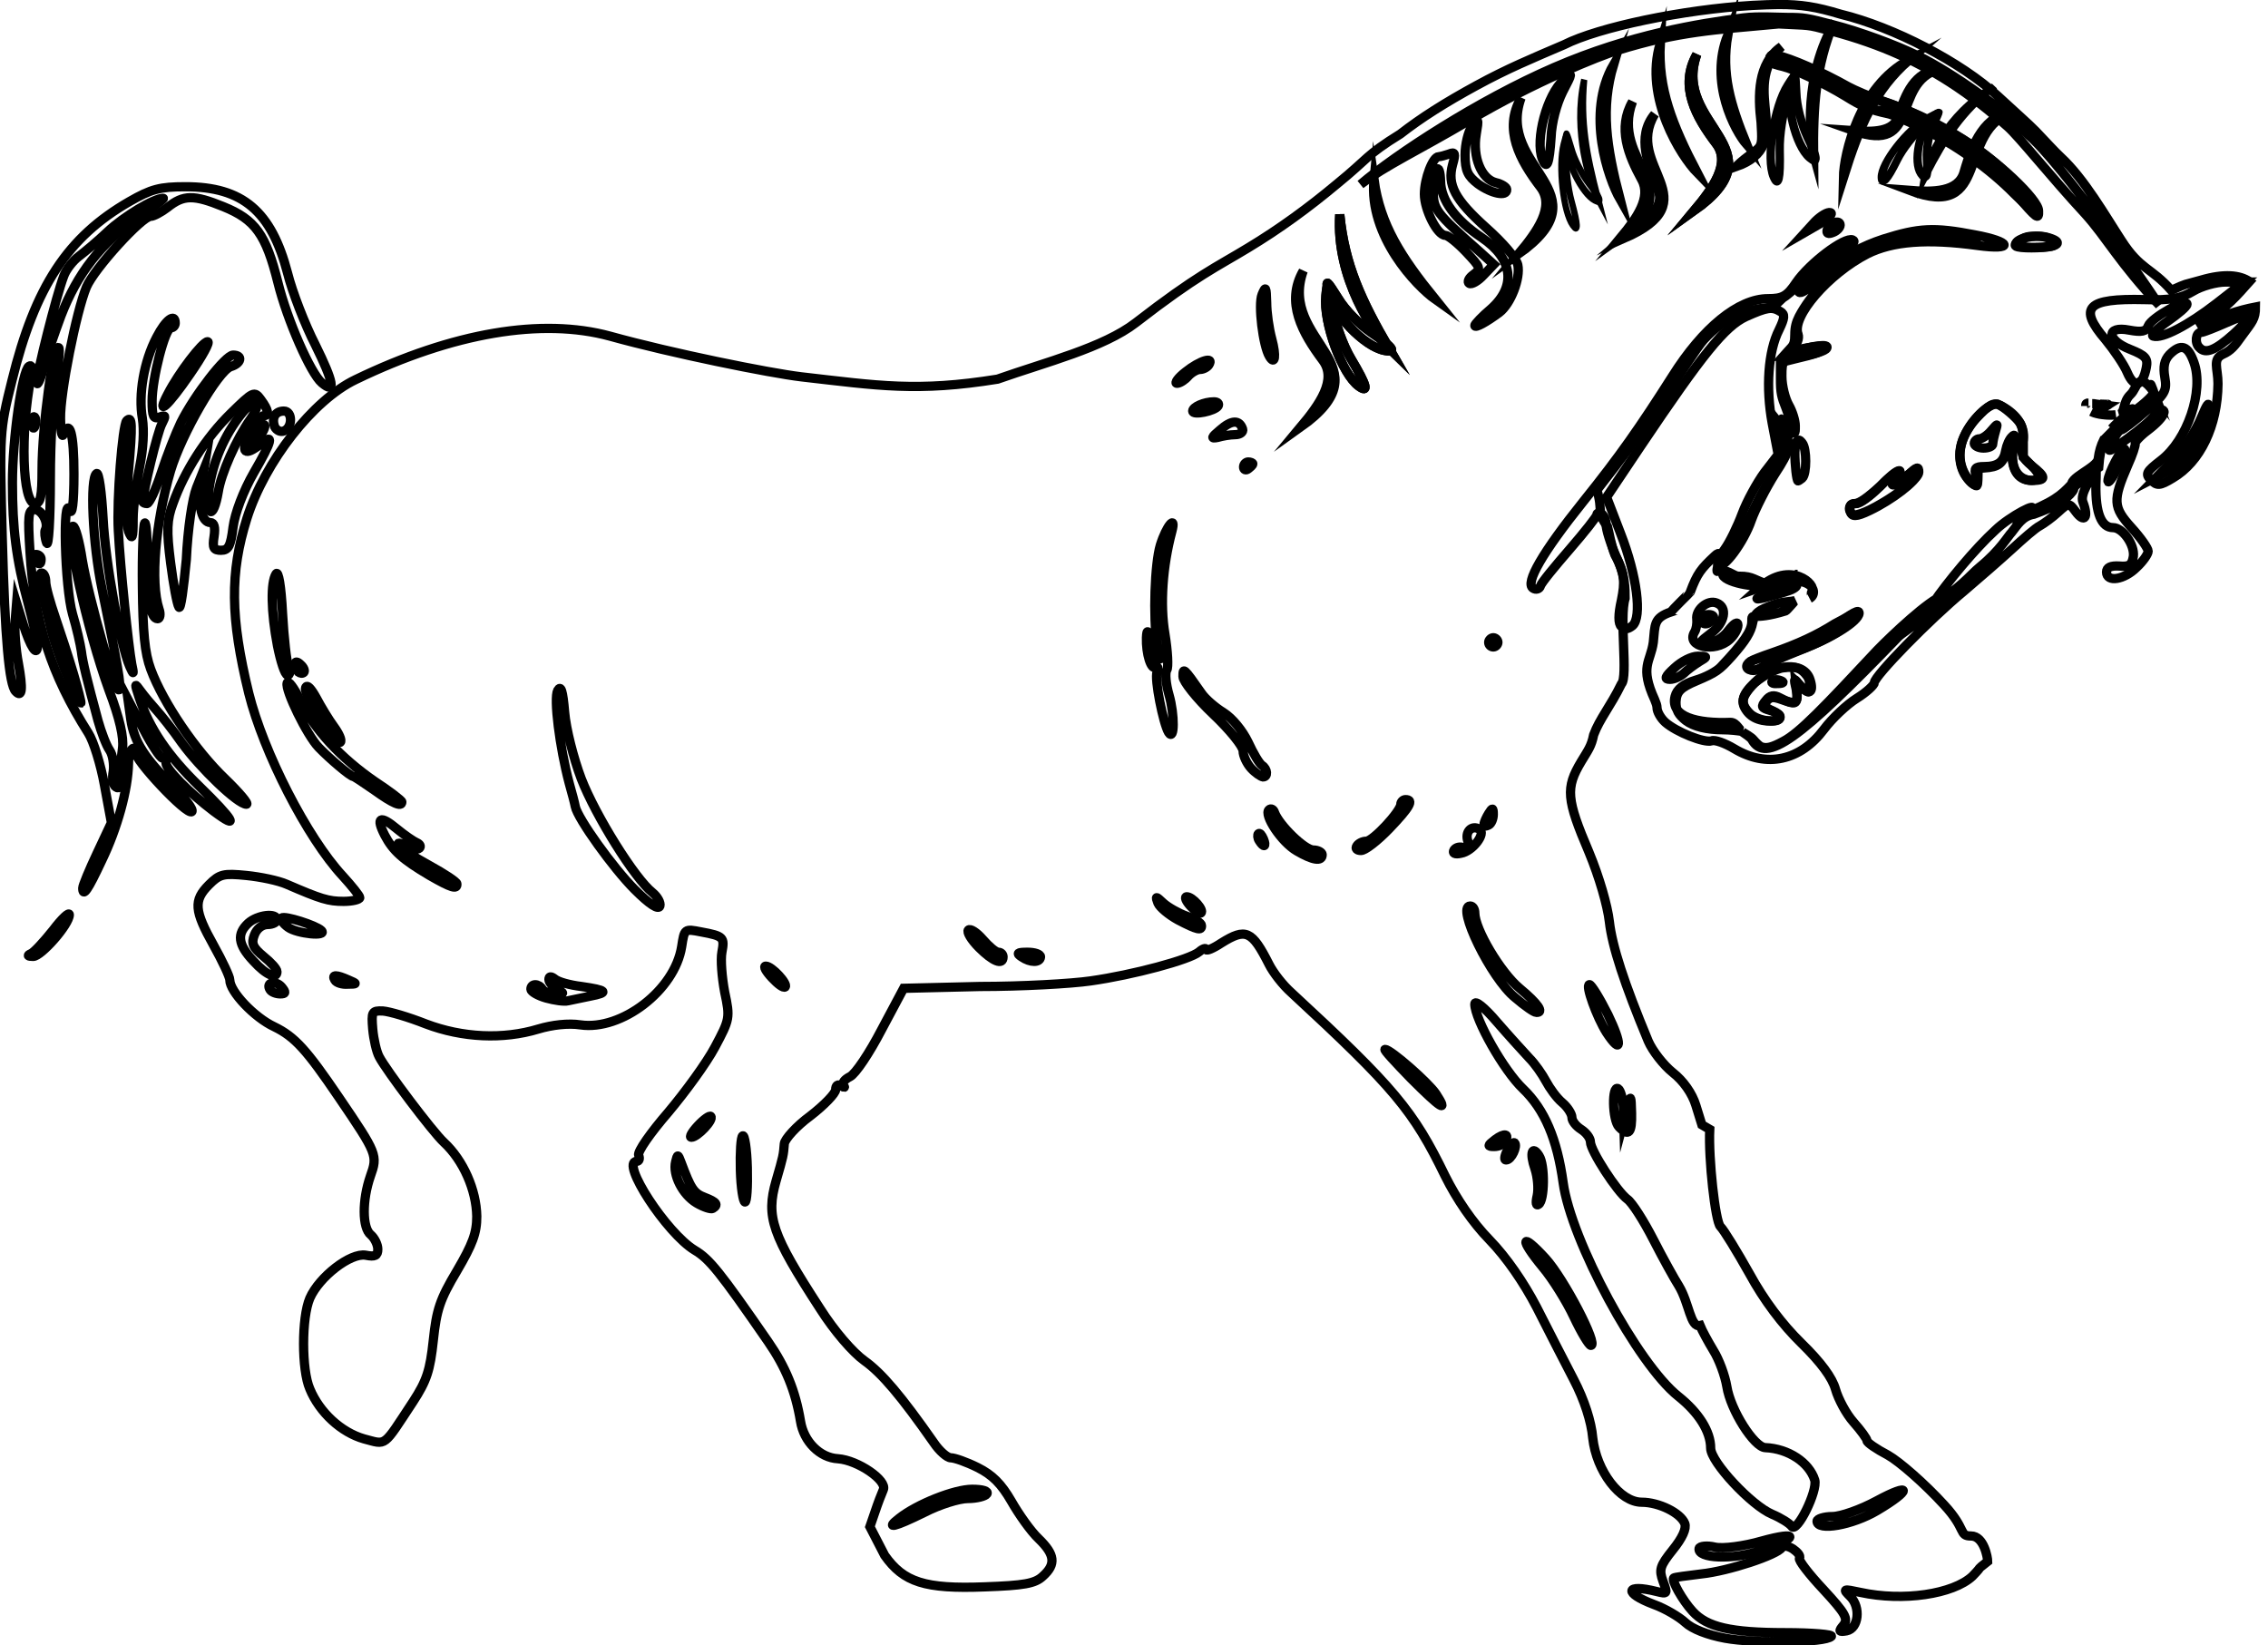 <?xml version="1.0" encoding="utf-8"?>
<!-- Generator: Adobe Illustrator 22.1.0, SVG Export Plug-In . SVG Version: 6.00 Build 0)  -->
<svg version="1.1"
	 id="svg3036" xmlns:cc="http://creativecommons.org/ns#" xmlns:dc="http://purl.org/dc/elements/1.1/" xmlns:rdf="http://www.w3.org/1999/02/22-rdf-syntax-ns#" xmlns:svg="http://www.w3.org/2000/svg"
	 xmlns="http://www.w3.org/2000/svg" xmlns:xlink="http://www.w3.org/1999/xlink" x="0px" y="0px" viewBox="0 0 490.4 355.7"
	 style="enable-background:new 0 0 490.4 355.7;" xml:space="preserve">
<style type="text/css">
	.st0{fill:none;stroke:#000000;stroke-width:2;stroke-miterlimit:10;}
</style>
<g id="layer1" transform="translate(-304.11 -272.73)">
	<path id="path5603" class="st0" d="M688.7,273.7c-1.6,0-3.5,0.1-5.7,0.2c-15,0.9-33.2,4.7-40.7,8.5c-7,3-12.3,5.2-18.9,8.8
		c-6.8,3.7-12,7-16.5,10.5c-7.6,4.7-6.8,5.2-13.7,10.8c-6.1,5.1-12.4,9.7-19.2,13.8c-6.9,4.2-11,5.9-24.3,16.2
		c-7,5.4-19.4,8.5-29.9,12.2c-17.4,2.8-25.8,1.4-42.4-0.5c-6.8-0.8-28.1-5.1-41.4-8.8c-14.7-4-33.9-0.8-55,9.4
		c-9.2,4.4-19.6,17.7-23.5,30c-3.7,11.8-3.6,21.4,0.4,37.8c3.2,12.8,12.6,31.2,20.3,39.5c2,2.2,3.7,4.3,3.7,4.7
		c0,0.4-1.6,0.8-3.5,0.8c-3.3,0-4.9-0.5-12.3-3.7c-1.8-0.8-5.7-1.6-8.7-1.9c-5-0.5-5.8-0.3-8.1,2c-3.4,3.4-3.2,5.6,1,13.1
		c1.9,3.4,3.5,6.8,3.5,7.5c0,2.5,5.3,8.1,9.6,10.1c4.5,2.2,7,5,14,15.3c8.3,12.2,8.4,12.5,6.8,17c-1.8,5.2-1.8,11.2,0.1,12.7
		c0.8,0.7,1.5,2.1,1.5,3.1c0,1.4-0.6,1.7-2.6,1.3c-3.3-0.6-10.1,4.7-12.1,9.3c-1.8,4.2-1.8,15.5,0,19.6c2.1,5.1,6.8,9.4,11.7,10.8
		c5,1.3,4,2,10.6-8c3-4.6,3.7-6.8,4.4-13.3c0.7-6.6,1.4-8.8,5.1-15c3.4-5.8,4.3-8.2,4.3-11.8c-0.1-5.7-2.9-12.1-7.1-16
		c-2.4-2.2-12.5-15.6-14-18.5c-0.6-1.1-1.2-3.8-1.4-6c-0.3-3.7-0.2-4,2.2-3.9c1.4,0.1,5.5,1.3,9.3,2.8c7.9,3,16.7,3.4,24.3,1.1
		c3-0.9,6.5-1.3,9.1-0.9c8.9,1.3,20.4-7.5,21.9-16.9c0.6-3.9,0.6-3.9,4.2-3.2c4.9,0.9,5.1,1.2,4.5,4.4c-0.3,1.6,0,5.4,0.6,8.6
		c1.2,5.6,1.1,5.9-2.1,11.9c-1.8,3.4-6.4,9.7-10.1,14.1c-3.8,4.4-6.7,8.5-6.4,9.3c0.3,0.7,0.1,1.3-0.4,1.3
		c-3.7,0,6.5,15.6,12.5,19.2c3.2,1.9,5.4,4.6,15.9,19.8c3.8,5.5,5.9,10.6,7,17.2c0.7,4.4,4.2,7.9,8.1,8.1c4.3,0.3,10.7,4.7,9.8,6.7
		c-0.4,0.9-1.2,3-1.8,4.8l-1.1,3.2l3.2,6.2c4.1,5.8,8.7,7.3,21.6,6.8c8.5-0.3,10.9-0.7,12.6-2.3c2.9-2.6,2.6-4.7-0.9-8.1
		c-1.7-1.6-4.3-5.3-5.9-8.1c-2.2-3.8-4.1-5.7-7.3-7.3c-2.4-1.2-5-2.1-5.8-2.1c-0.8,0-2.5-1.5-3.7-3.3c-7-10-11.2-15-15-17.7
		c-2.5-1.8-6.5-6.4-9.6-11.3c-10.4-16-11.7-19.8-9.5-27.5c1.6-5.5,1.6-5.6,1.8-8.1c0.1-1,2.6-3.8,5.6-6c3-2.3,5.5-4.9,5.5-5.7
		c0-0.9,0.5-1.3,1.2-0.8c0.7,0.4,0.9,0.4,0.5-0.1c-0.4-0.5,0.2-1.3,1.4-1.9c1.2-0.6,4.2-5.1,6.8-10.1l4.8-9L516,486
		c9,0,19.8-0.6,23.9-1.2c9.2-1.3,21.5-4.6,23.5-6.3c0.8-0.7,1.5-0.9,1.5-0.5c0,0.4,1.5-0.2,3.3-1.4c5.3-3.3,6.6-2.7,10.3,4.6
		c0.9,1.8,3,4.5,4.8,6.1c22.3,20.6,26.4,25.5,33.3,39.7c2.5,5,5.9,10,9.6,13.8c3.6,3.7,7.4,9.2,10.2,14.6c2.4,4.7,6,11.8,8,15.6
		c2.3,4.4,3.8,9.1,4.1,12.6c0.8,7.2,5.9,13.9,10.6,13.9c3.7,0,8.4,2.3,9.3,4.6c0.4,1.1-0.5,3.1-2.6,5.7c-2.8,3.5-3,4.3-2.1,6.8
		c1,2.7,1,2.8-1.4,2.2c-6.8-1.7-7.2,0.3-0.6,2.8c2.5,0.9,5.5,2.7,6.8,3.9c1.5,1.4,4.8,2.7,8.6,3.4c6.5,1.2,21.7,1,23-0.4
		c0.4-0.4-4.1-0.8-10-0.8c-11.8,0-16.9-1.2-20-4.6c-2.2-2.4-4.6-6.7-4.1-7.2c0.2-0.2,2.9-0.5,6-0.9c5.8-0.6,16.4-4.1,17.4-5.7
		c0.3-0.5,1.3-0.4,2.4,0.3c1,0.7,1.7,1.5,1.4,2c-0.3,0.4,2.1,3.5,5.2,6.8c4.8,5.2,5.4,6.3,4.3,7.7c-1.1,1.3-1,1.5,0.7,1.2
		c2.6-0.5,3.1-5.1,0.8-7.4c-1.7-1.7-1.6-1.7,2.2-0.9c9.2,2,20,0.4,24.2-3.5c2.8-2.9,0.3-0.8,3.3-3.2c0-0.8-0.8-5.5-3.6-5.5
		c-2.7,0-0.9-1.4-5.8-6.7c-4.2-4.6-9.7-9.4-12.2-10.8c-2.5-1.3-4.5-2.7-4.5-3.1c0-0.4-1.3-2.2-2.9-4c-1.6-1.8-3.3-5-3.9-7.1
		c-0.7-2.5-3.1-5.8-7.4-10c-4.1-4-8.1-9.3-11.2-15c-2.7-4.8-5.5-9.4-6.3-10.2c-1.1-1.1-2.6-14.7-2.3-21l-1.7-1l-1.3-4.2
		c-0.8-2.6-2.7-5.3-5-7.1c-2-1.6-4.4-4.7-5.3-6.8c-5.2-12.5-7.8-20.5-8.4-25.8c-0.4-3.5-2.2-9.7-4.4-15c-4.9-11.5-5.1-13.9-1.7-19.6
		c1.5-2.5,2.2-3.3,2.7-5.8c1.3-3.5,3.6-6.1,6-11c1.5-1.5-0.5-14.4,0.8-18.5c0-2,0.1-5.4-2.2-9.4c-0.8-2-1.3-5-1.6-6.1
		c-2.5-3.3-0.9-3.5-2.3-7.9c5.8-7.5,8.3-10.6,14.2-19.4c3.6-5.4,7.6-11.7,8.9-13.1c4.7-5.1,9.2-6.5,14.1-7c1.5-0.2,2.6-1.8,3.1-2.1
		c0.4-0.2,2.4-1.8,3.6-3.2c3.4-4.2,7.6-8.3,9.6-8.3c1.4,0-1.3,1.4-3.7,3c-2.3,1.5-6,5.6-6.1,6.1c-1,3.5,3.7-1.1,5.8-2.8
		c5.3-4.3,8.2-5.4,15.3-7.5c2.3-0.6,5.6-0.9,8.8-0.8c3.1,0.1,4.9,0.1,7.3,0.8c0.8,0.3,1.2,0.3,1.2,0.8c0,0.7,0.5-0.1-7.3-0.3
		c-9.7-0.3-13.1,0.5-17.7,2.8c-5.6,2.8-11,8.9-13.4,13.5c-0.6,1.2-0.9,2.3-0.9,3.8c0,1.7-0.2,2.3-1,3.1l-0.9,1l1.1-0.3
		c0.6-0.1,1.5-0.4,1.9-0.5c0.4-0.2,1.8-0.4,2.9-0.6c2-0.2,2.2-0.2,2,0.4c-0.1,0.7-1.2,1.1-6.3,2.3l-2.8,0.7l0,3.5
		c0,3.1,0.2,3.9,1.2,6.4c1.1,2.8,1.5,5.6,0.8,5.6c-0.2,0-0.7-0.5-1.2-1l-0.8-1l0.3,1.3c0.2,0.7,0.3,2.2,0.3,3.3
		c0,1.9-0.2,2.5-2.6,6.5c-1.5,2.5-3.5,6.5-4.7,9c-1.5,3.3-4.4,8.1-6.8,11.5c-1,0.8,1.7-5.6-0.7-3.3c-3,2.8-3.8,3.8-5.3,7.8
		c0,0.1-4.2,4.1-4.1,4.3c-3.9,1.3-3.5,2.8-3.9,6.6c-0.6,4.3-3,5.2,0.3,12.4c0.3,0.7,0.5,1.3,0.5,1.7c0,0.9,0.8,2.3,1.8,3.2
		c2.4,2.1,8.4,4.5,10,4c0.7-0.3,2.9,0.5,4.9,1.7c7,4.2,14.3,2.6,19.4-4.2c1.8-2.4,5-5.4,7.1-6.7c2.1-1.3,3.8-2.9,3.8-3.4
		c0-1.4,11.9-13.6,19.4-19.8c3.3-2.8,8-6.9,10.4-9.1c2.4-2.2,5-4.5,6-5c0.9-0.5,2.7-1.8,4-3c2.2-2,2.3-2,3.7-0.1
		c1.9,2.6,2.9,1.4,1.6-2c-0.7-1.7,1.6-5.1,2.9-6.7c0,0.9-0.1,1.9-0.1,2.9c-0.1,6.2,1.2,9.3,3.7,9.3c2.1,0,4.7,3.7,4.4,6.2
		c-0.3,1.9-0.9,2.3-3.1,2.1c-1.8-0.1-2.7,0.3-2.7,1.3c0,2.3,3.8,1.7,6.5-1c1.4-1.3,2.5-2.9,2.5-3.5c0-0.6-1.6-2.9-3.6-5.1
		c-4-4.4-4.1-5.9-0.8-13.5c1-2.2,1.7-4.3,1.6-4.7c-0.1-0.4,1.4-1.9,3.3-3.3c1.9-1.5,3.2-3.1,2.9-3.7c-0.4-0.6-1.1-0.3-1.9,0.8
		c-0.7,1-3.4,3.3-5.9,5.1c-4.5,3.3-4.6,3.3-3.4,0.8c0.7-1.4,1.5-2.6,1.9-2.6c0.4,0,2.8-1.8,5.4-4.1c4.2-3.7,4.6-4.4,4.1-7.3
		c-0.4-2.3-0.1-3.7,1-4.9c2.5-2.5,4-2,5.3,1.7c2.2,6.1-1.4,16.8-7.2,21.2c-3.1,2.4-3.4,2.9-2.1,4.2c1.3,1.3,1.9,1.3,4.7-0.4
		c6-3.5,9.7-11.3,9.8-20.4c0-3.4-1.3-5.3,1.1-6.4c1.6-0.7,2.5-1.7,4.1-4c2.2-3,2.9-3.6,2.9-6.2c-3.6,0.7-7.5,1.9-12.5,4.4
		c6.8-4.6,8.5-6.9,11.2-9.9c-2.1-1.4-5.4-1.8-10.5-0.3c-4.2,1.2-2.6,0.5-6.4,2.2c-4.4-5-6.7-4.4-10.8-10.8c-3.4-5.2-8-13.3-13.1-18
		c-1.4-1.3-3-3.1-5.4-5.6c-2.1-2.1-2.9-2.7-8.2-7.6c-7.9-7.3-22.5-14.9-34-17.7C696.8,274.2,693.6,273.7,688.7,273.7L688.7,273.7z
		 M690.7,276.5c3.4,0,4.1,0.1,9.8,1.6c5.5,1.4,13.7,4.4,18.3,6.7c7.4,3.6,19.5,12.2,24,17.2c4,3.3,15.9,18.3,28.2,36.7
		c-8.6-9.1-11.4-14.6-16-19.7c-7.5-8.1-14.3-16.7-16.8-18.9c-1.7-1.5-5.8-5.1-11-8.6c-7.9-5.3-16-9.1-27.2-12.1
		c-5.6-1.5-4.3-1.1-11.3-1.5c-14,1.3-21.5,1.6-34.8,5.7c-3.9,1.2-18,6.8-32,15.1c-11.2,6.6-18.2,9.8-23.6,13.9
		c7.6-6.5,25.5-18.2,41.9-25.3c16.4-7.1,31.3-9.5,40.9-10.7C684.3,276.2,688.7,276.5,690.7,276.5L690.7,276.5z M687.4,284.6
		c0.1,0,0.2,0,0.3,0c0.2,0,0.4,0,0.6,0.1c3,0.6,9.6,3.5,15.5,6.8c1.3,0.7,4.5,2.1,7.2,3c11.4,3.9,20.8,9.5,28.3,16.9
		c3.1,3,3.4,3.4,3.4,4.7c0,0.8-0.1,1.4-0.1,1.4s-1.3-1.3-2.9-2.8c-5.4-5.5-12.7-10.7-20.7-14.6c-2.7-1.3-5.7-2.6-6.7-2.8
		c-3.8-0.8-5.7-1.6-9.2-3.8c-4.6-2.8-11-5.8-13.5-6.4c-2.3-0.5-3.1-1.1-2.8-2C687,284.8,687.1,284.6,687.4,284.6z M743.7,323.8
		c1.5-0.1,3.2,0.2,4.2,0.8c1,0.7,1,0.7,0.3,1.2c-0.7,0.5-6.2,0.7-7.8,0.3c-1-0.2-0.6-0.9,0.9-1.7C741.9,324,742.8,323.8,743.7,323.8
		z M769.7,357.3c-1.3-3.3,0.2,0.1,0.1,0.3c-0.2,0.8-2.7,3-5.4,4.8c-1.6,1.1-2.8,2-3.7,3c0.8-0.9,1.7-1.7,2.8-2.6
		c2.2-1.6,2.4-2.3,0.4-1.1c-0.5,0.3-1,0.4-1.6,0.6c1.4-0.3,0.7-2.6,2.5-4.3C766.3,356.6,766.3,352.8,769.7,357.3z M755.4,359.9
		c0.1,0,0.2,0,0.3,0c-0.4,0-0.6,0.2-0.6,0.6C755.1,360.2,755.1,360,755.4,359.9z M756.5,360c0.3,0,0.5,0,0.9,0.1l2.4,0.3
		c-0.3,0.2-1.3,0.2-2.5-0.1C757.1,360.1,756.8,360,756.5,360z M735.9,360.1c0.1,0,0.2,0,0.3,0.1c1.1,0.4,3.9,2.8,4.7,4
		c0.5,0.9,0.7,1.9,0.7,4.3v3.1l1.7,1.7c2.2,2.2,2.2,3.3-0.1,3.3c-2.9-0.1-4.4-2.6-3.9-7c0.3-2.7-0.4-2.6-1.2,0.3
		c-0.9,3.1-1.8,3.8-5,4c-1.3,0.1-1.3,0.1-1.3,1.8c0,1-0.1,1.9-0.2,2c-0.2,0.2-0.9-0.3-1.6-1c-2.3-2.3-2.8-6.2-1.2-9.6
		C730.5,363.3,734,360,735.9,360.1z M759.8,360.1c0,0,0.1,0,0.2,0.1c0,0,0,0.1-0.1,0.1L759.8,360.1z M756.3,361.7
		c0.2,0.1,0.4,0.2,0.7,0.3c0.7,0.2,1.5,0.4,2.4,0.4c0.9,0.1,1.6,0.1,2.2,0c-1.6,0.2-3.3,0-4.6-0.5
		C756.8,361.9,756.5,361.8,756.3,361.7z M759.4,367.4c-0.1,0.2-0.2,0.3-0.3,0.5c-0.7,1.5-1,3.4-1.2,5.9c-0.9,0.6-2.2,2.3-3,2.3
		c-1.3,0.3-1.4,1.8-2.7,1.8c-1.2-1.8,5.4-4,5.6-6c0.2-1.6,0.6-2.9,1.2-4.1C759.2,367.7,759.3,367.5,759.4,367.4z M692.9,367.9
		c0.3-0.1,0.5,0.1,0.9,0.6c1,1.2,1,6.7,0,7.6c-0.4,0.3-0.8,0.6-0.9,0.6c-0.3,0-0.7-3.5-0.7-6.2C692.3,368.8,692.5,368,692.9,367.9z
		 M714.7,374.5c0.4-0.1,0.3,0.4-0.5,1.6c-1.2,1.8-0.7,1.7,1.7-0.1c2.1-1.7,2.7-1.8,2.7-0.8c0,1.5-5.4,5.6-10.2,7.9
		c-2.9,1.4-3.9,1.4-4.2,0.2c-0.3-1.1,0-1.7,0.9-1.7c1,0,2.6-1.1,5.6-3.8C712.7,375.7,714.1,374.6,714.7,374.5z M752.9,376.5
		c-0.6,0.5,0,1.6-0.6,2.4c-1.4,1.9-3.9,3.4-8.4,5c-2.5,0.4-3.6,2.4-4.8,3.9c-0.8,0.8-2.5,3.9-6.9,7.5c-2.1,1.7-4.7,5.2-10.1,7.8
		c3-4.4,9.1-11.8,13.5-15.8c3-2.9,9.8-6.5,7.5-4.1C749.4,380.6,750.4,379.1,752.9,376.5C753.7,375.9,752.3,376.9,752.9,376.5z
		 M692.4,396.9c0.2,0,0.3,0,0.4,0c-0.2,0-0.4,0-0.6,0C692.3,396.9,692.4,396.9,692.4,396.9z M684.5,399.8c6.8-6.1,12.5-0.6,11.4,0.8
		c-0.4,0.5,0.3,1.1-0.5,1.5C697.6,400.9,695.9,395.8,684.5,399.8z M680.2,397.3c3.1,0,3.2,0.9,6.4,1.8c-2.5,1-10.2-0.6-10-2.3
		C676.7,395.1,679.3,397.6,680.2,397.3z M692.4,402.5c-0.9,0.4-2.6,0.2-4.6,0.9c-3.6,1.3-4.3,1.8-4.7,3.9c-0.4,2.1-1.5,3.9-4.5,7.3
		c-2.8,3.1-3.4,3.5-7.6,5.3c-3.6,1.5-4.4,2.4-4.5,4.6c0,1.8,0.5,2.7,2.1,4c1.7,1.3,4.6,2,8,2c1.6,0,3.4,0.2,4.4,0.4
		c-0.8-0.1-1.3-2-2.7-2c-7.2,0.3-13.1-1.2-12-5.6c0.4-1.6,1.8-2.7,4.4-3.5c2.1-0.6,4.6-1.9,5.5-2.9c5-5.3,6.7-7.8,6.7-9.8
		c0-2.2-0.1,0,7.3-2.3C690.4,404.8,692.2,402.6,692.4,402.5L692.4,402.5z M704.8,405.5c0.7,0,0,1.2-1.4,2.4
		c-2.1,1.8-5.2,3.5-10.8,5.7c-2.6,1-5.6,2.4-6.7,3c-1.1,0.6-2.3,1.1-2.6,1.1c-1.7-0.1-2-1.1-0.7-2c0.5-0.3,2.5-1.1,4.6-1.8
		c5.8-2,9.8-3.9,13.6-6.3C702.9,406.5,704.7,405.5,704.8,405.5z M724.2,401.5c-0.8,3.2-8.2,7.5-9.6,8.9
		c-21.4,22.2-28.7,27.6-31.7,22.2c-0.3-0.5-1.6-1.3-2-1.6c0.5,0.3,1.9,1.1,2.3,1.6c0.6,0.7,1.4,1.5,1.8,1.6c1.1,0.4,2.3,0.1,4.7-1.2
		c3.5-1.8,8.9-7.5,20.3-19.7C713.4,409.8,721.2,402.5,724.2,401.5L724.2,401.5z M691.4,417c1.4,0,2.1,0.4,2.9,1.2
		c0.8,0.9,1.1,1.4,1.1,2.6c0,0.8-0.1,1.5-0.3,1.5c-0.1,0-0.8-0.5-1.5-1.1l-1.2-1.2l0.2,2.2c0.2,2.6-0.1,2.9-2.3,2.1
		c-2.5-0.9-3.1-1-3.9-0.3c-1.1,1-0.9,1.6,1,2.4c1.2,0.6,1.7,0.9,1.6,1.4c-0.1,0.5-0.5,0.7-1.8,0.8c-3,0.1-5-1-6-3.2
		c-0.5-1.3-0.1-2.3,1.7-4.4c1.4-1.6,5.2-3.8,6.9-3.9C690.4,417,690.9,417,691.4,417z"/>
	<path id="path5599" class="st0" d="M697,601.6c0-0.5,1.5-1,3.3-1s6.1-1.5,9.6-3.4c7.6-4.1,7.7-2.4,0.1,2.1
		C704.6,602.5,697,603.8,697,601.6z"/>
	<path id="path5597" class="st0" d="M654.2,516.4c-1.5-1.5-1.6-9.2-0.2-8.3c0.5,0.3,1,2.1,1.1,3.8l0.1,3.2l0.8-3
		c0.7-2.8,0.8-2.7,0.9,1.3C657,517.7,656.3,518.5,654.2,516.4z"/>
	<path id="path5595" class="st0" d="M651.5,496c-2.1-3.3-4.7-10.4-3.7-10.4c0.4,0,2.2,2.9,4,6.5C654.9,498.5,654.8,501,651.5,496
		L651.5,496z"/>
	<path id="path5593" class="st0" d="M631.7,488.4c-5.2-4.2-12.8-19.8-9.7-19.8c0.6,0,1,0.7,1,1.5c0,3.5,5.6,12.9,9.7,16.3
		c4.1,3.4,5.3,5.3,3.6,5.2C635.8,491.6,633.8,490.2,631.7,488.4L631.7,488.4z"/>
	<path id="path5589" class="st0" d="M498.5,601c3.9-3.1,12-6.3,15.8-6.3c2.3,0,3.6,0.4,3.2,1c-0.3,0.5-2.2,1-4.1,1
		c-1.9,0-6.1,1.3-9.4,3C497.5,602.9,495.4,603.4,498.5,601z"/>
	<path id="path5587" class="st0" d="M454.7,532.8c-3-1.8-5.2-6.1-4.5-8.9c0.4-1.7,0.5-1.7,1.2,0.2c2.1,5.6,2.7,6.6,5.1,7.5
		c2.6,1,3,1.6,1.7,2.4C457.8,534.2,456.2,533.7,454.7,532.8L454.7,532.8z"/>
	<path id="path5585" class="st0" d="M464.2,525.7c-0.1-3.8,0.1-7.2,0.5-7.4c0.4-0.3,0.9,2.8,1,6.9c0.1,4.1-0.1,7.4-0.5,7.4
		C464.8,532.6,464.3,529.5,464.2,525.7z"/>
	<path id="path5583" class="st0" d="M455,516.1c1.3-1.4,2.6-2.3,2.8-2c0.7,0.7-2.9,4.5-4.2,4.5C453.1,518.6,453.7,517.5,455,516.1
		L455,516.1z"/>
	<path id="path5581" class="st0" d="M471,484.1c-1.3-1.4-1.9-2.5-1.3-2.5c1.3,0,4.8,3.8,4.2,4.5C473.5,486.4,472.3,485.5,471,484.1
		L471,484.1z"/>
	<path id="path5577" class="st0" d="M644.4,557.4c-1.6-3.4-4.6-8.2-6.7-10.7c-5.2-6.3-4.7-7.7,0.6-1.9c4,4.4,11.5,18.8,9.8,18.8
		C647.7,563.6,646,560.8,644.4,557.4L644.4,557.4z"/>
	<path id="path5575" class="st0" d="M636.5,531.2c0.3-1.4,0.1-4-0.5-5.8c-1.2-3.4-0.6-5.2,0.9-2.8c1.3,2,1.2,9.7-0.1,10.5
		C636.3,533.5,636.1,532.9,636.5,531.2z"/>
	<path id="path5573" class="st0" d="M630,521.5c0.6-1.2,1.3-1.9,1.6-1.7c0.7,0.7-0.7,3.7-1.8,3.7C629.3,523.6,629.4,522.7,630,521.5
		L630,521.5z"/>
	<path id="path5571" class="st0" d="M627.4,519.1c2-1.5,3.2-1.3,2.1,0.5c-0.4,0.6-1.4,1-2.3,1C625.7,520.6,625.7,520.4,627.4,519.1
		L627.4,519.1z"/>
	<path id="path5569" class="st0" d="M609.2,505.9c-3.4-3.5-6-6.3-5.6-6.3c1.2,0,9.4,7.2,11,9.6C617.4,513.5,615.7,512.4,609.2,505.9
		L609.2,505.9z"/>
	<path id="path5567" class="st0" d="M558.8,471.6c-2-1.1-3.9-2.7-4.3-3.6c-0.6-1.6-0.5-1.6,1.2,0c1,0.9,3.3,2.2,5,2.8
		c1.8,0.6,3.2,1.5,3.2,2C564,474,563,473.8,558.8,471.6L558.8,471.6z"/>
	<path id="path5565" class="st0" d="M561.5,468.6c-1-1.1-1.3-2-0.8-2c1.3,0,3.8,2.9,3.1,3.5C563.5,470.4,562.5,469.7,561.5,468.6
		L561.5,468.6z"/>
	<path id="path5563" class="st0" d="M584.5,456.7c-3.3-1.9-7.2-7.8-6-8.9c0.4-0.4,1-0.1,1.2,0.6c1,2.7,6.5,8.1,8.4,8.1
		c1,0,1.9,0.5,1.9,1C590,459.1,587.9,458.7,584.5,456.7z"/>
	<path id="path5561" class="st0" d="M618.5,456.5c0.4-0.6,1.3-0.8,2.1-0.5c1.1,0.4,1.3,0,0.9-1.4c-0.7-2,0.8-3.6,2.5-2.6
		c1.5,0.9-1.5,4.8-4,5.2C618.7,457.5,618.1,457.2,618.5,456.5L618.5,456.5z"/>
	<path id="path5559" class="st0" d="M597.5,455.6c0.3-0.5,1.2-1,2-1c1.5,0,7.5-6.5,7.5-8c0-0.5,0.5-1,1-1c1.9,0,1,1.6-3.5,6.3
		c-2.5,2.6-5.2,4.7-6.1,4.7S597.1,456.2,597.5,455.6z"/>
	<path id="path5557" class="st0" d="M576.4,454.5c-0.4-0.6-0.4-1.3-0.2-1.5c0.3-0.3,0.7,0.2,1.1,1.1
		C578,455.8,577.4,456.1,576.4,454.5L576.4,454.5z"/>
	<path id="path5555" class="st0" d="M625,450.9c0-0.4,0.5-1.5,1-2.3c0.8-1.3,1-1.3,1,0.2c0,0.9-0.4,2-1,2.3S625,451.4,625,450.9z"/>
	<path id="path5553" class="st0" d="M574.6,438.8c-0.9-1-1.7-2.7-1.7-3.7c0-1-2.9-4.6-6.5-8c-3.6-3.4-6.5-7.1-6.5-8.1
		c0-2,0.1-2,4,3.6c0.8,1.2,3,3.1,4.8,4.2c1.9,1.2,4.1,3.9,5.3,6.4c1.1,2.4,2.4,4.6,3,5c1.2,0.8,1.3,2.5,0.2,2.5
		C576.7,440.6,575.5,439.8,574.6,438.8z"/>
	<path id="path5551" class="st0" d="M556.8,431.1c-1.2-2-3.1-11.6-2.5-13.1c0.3-0.9,0.2-1.3-0.3-1c-1,0.6-2.1-2.9-2-6.4
		c0.1-2,0.3-1.8,1.5,1.5l1.4,4l-0.6-4c-0.9-6.1-0.5-17.5,0.7-21.5c1.3-4.2,3.5-6.8,2.5-3c-2,7.5-2.6,15.8-1.5,22.2
		c0.6,3.7,0.8,7.2,0.4,7.8c-0.4,0.6-0.2,3,0.5,5.4C558.1,427.2,558.1,433.1,556.8,431.1L556.8,431.1z"/>
	<path id="path5549" class="st0" d="M573,373.7c0-0.6,0.5-1.1,1-1.1s1,0.2,1,0.4c0,0.3-0.5,0.7-1,1.1S573,374.3,573,373.7z"/>
	<path id="path5547" class="st0" d="M567.9,365.7c2.5-2.2,4.2-2.3,4.9-0.2c0.2,0.6-0.5,1.2-1.6,1.2s-2.8,0.3-3.8,0.6
		C565.9,367.6,566,367.3,567.9,365.7L567.9,365.7z"/>
	<path id="path5545" class="st0" d="M562,361.6c0-0.9,2.5-2,4.6-2c0.8,0,1.2,0.4,0.9,0.9C566.8,361.6,562,362.6,562,361.6z"/>
	<path id="path5543" class="st0" d="M560.5,353.1c3-2.4,6.2-3.4,5-1.5c-0.3,0.5-1.2,1-1.9,1c-0.7,0-1.9,0.7-2.6,1.5
		c-0.7,0.8-1.8,1.5-2.4,1.5S558.8,354.4,560.5,353.1z"/>
	<path id="path5541" class="st0" d="M578.6,349.8c-1.4-2.3-2.5-11.2-1.6-13.4c0.8-1.9,0.9-1.7,1,1.7c0,2.2,0.5,5.7,1.1,7.9
		C580.1,349.7,579.8,351.8,578.6,349.8z"/>
	<path id="path5539" class="st0" d="M696.5,592.7c-1.2-3.8-5.7-6.8-10.7-7c-2.4-0.1-7.5-8.1-8.3-13.2c-0.4-2.4-1.7-5.9-2.9-7.8
		c-1.2-2-2.5-4.4-2.9-5.4c-2.1,0.5-2.3-4.8-4.6-8.6c-0.9-1.4-3.4-5.9-5.5-10c-2.1-4.1-4.6-8-5.6-8.7c-2.2-1.6-8-10.5-8-12.4
		c0-0.8-0.9-2-2-2.7c-1.1-0.7-2-1.8-2-2.6c0-0.7-0.9-2.2-2.1-3.2s-2.7-3.1-3.5-4.6c-0.8-1.5-2.4-3.8-3.6-5c-1.2-1.3-4.4-4.8-7-7.8
		c-2.8-3.3-4.8-4.8-4.8-3.9c0,3.3,6.3,14.4,10.4,18.3c4.7,4.5,7.4,10.9,8.7,20.3c1.7,12.5,16.1,39.2,24.9,46.2c4.4,3.5,7,7.6,7,11.2
		c0,3,8.8,12.4,13.3,14.3c1.9,0.8,3.8,2,4.2,2.6C692.6,604.4,697.2,595,696.5,592.7L696.5,592.7z"/>
	<path id="path5533" class="st0" d="M422.2,488.5c-1.8-0.5-3.3-1.4-3.3-1.9c0-1.3,1.7-1.3,2.5,0c0.3,0.5,1.6,1,2.8,1
		c2,0,2-0.1,0.4-1c-1-0.6-1.8-1.5-1.8-2.1c0-0.7,0.4-0.8,1.3-0.1c0.7,0.6,3.2,1.3,5.7,1.6c5.6,0.8,6.1,1.3,1.9,2.1
		c-1.8,0.4-4,0.8-4.8,1C426.1,489.3,424,489,422.2,488.5z"/>
	<path id="path5531" class="st0" d="M362.5,486.7c-1-1.6,1.2-2.1,2.5-0.6c1,1.2,0.9,1.5-0.3,1.5
		C363.8,487.6,362.8,487.2,362.5,486.7z"/>
	<path id="path5529" class="st0" d="M376.5,484.6c-0.7-1.2,0.3-1.2,3,0c1.9,0.8,1.9,0.9-0.2,0.9
		C378.1,485.6,376.8,485.2,376.5,484.6z"/>
	<path id="path5527" class="st0" d="M358.9,480.5c-3.4-3.6-3.6-5.9-1.1-8.2c2-1.8,6.2-2.3,6.2-0.7c0,0.5-0.9,1-2,1
		c-1.2,0-2.4,0.9-2.9,2.3c-0.7,1.8-0.3,2.7,2,4.6c1.6,1.3,2.9,2.7,2.9,3.3C364,484.5,361.7,483.6,358.9,480.5L358.9,480.5z"/>
	<path id="path5525" class="st0" d="M366.4,473.2c-1.1-0.8-1.7-1.7-1.4-2c0.6-0.6,7.5,1.6,8.6,2.7
		C375,475.3,368.3,474.6,366.4,473.2z"/>
	<path id="path5523" class="st0" d="M441.3,465c-4.5-4.5-12.3-15.3-12.8-17.9c-0.1-0.6-0.7-2.9-1.3-5c-2.1-7.9-3.4-18.4-2.5-20.1
		c0.7-1.2,1.1,0,1.5,4.7c0.3,3.6,1.9,9.9,3.6,14.4c3.1,8,11.6,21.6,15.4,24.6c1.1,0.9,1.8,2.2,1.6,2.9
		C446.5,469.5,444.6,468.3,441.3,465L441.3,465z"/>
	<path id="path5521" class="st0" d="M397,462c-5.9-3.5-7.9-5.3-9.7-8.7c-2-3.9-1-4.4,2.6-1.4c1.7,1.4,3.6,2.7,4.3,3
		c0.7,0.3,1,0.8,0.6,1.2c-0.4,0.4-1.7,0.2-2.9-0.5c-1.3-0.7-2-0.8-1.6-0.1c0.4,0.6,3.3,2.5,6.6,4.3c3.3,1.8,6,3.6,6,4
		C403,465.1,401.7,464.7,397,462L397,462z"/>
	<path id="path5519" class="st0" d="M385.1,443.6c-2.3-1.6-4.4-3-4.6-3c-0.6,0-5.1-3.8-7.5-6.3c-2.5-2.6-7.3-12.4-6.8-13.9
		c0.2-0.7,1.5,1,2.8,3.7c3,6.3,8.9,12.6,16.2,17.6c3.2,2.1,5.8,4.1,5.8,4.4C391,447.3,389,446.4,385.1,443.6L385.1,443.6z"/>
	<path id="path5517" class="st0" d="M373.4,428.3c-2-3-3.5-6.1-3.2-6.9c0.3-0.8,1.2,0.2,2.3,2.2c1,1.9,2.7,4.7,3.8,6.2
		c1.1,1.5,1.8,3,1.4,3.4C377.4,433.5,375.5,431.3,373.4,428.3z"/>
	<path id="path5515" class="st0" d="M364.1,412.3c-1.4-7.4-1.5-13.6-0.3-15.5c0.5-0.8,1.1,2.6,1.4,8.5c0.3,5.4,0.9,10.6,1.3,11.6
		c0.4,1,0.3,1.8-0.2,1.8C365.7,418.6,364.8,415.8,364.1,412.3L364.1,412.3z"/>
	<path id="path5513" class="st0" d="M368.6,418c-0.4-0.4-0.7-1.1-0.7-1.7c0-0.6,0.5-0.6,1.2,0.1c0.7,0.6,1,1.4,0.7,1.7
		C369.5,418.4,369,418.3,368.6,418z"/>
	<path id="path5509" class="st0" d="M515.8,477.6c-1.7-1.7-2.7-3.4-2.3-3.8c0.4-0.4,1.8,0.5,3.1,2c1.3,1.5,2.8,2.8,3.4,2.8
		c0.6,0,1,0.5,1,1C521,481.5,518.8,480.6,515.8,477.6L515.8,477.6z"/>
	<path id="path5507" class="st0" d="M525,479.6c-1.2-0.8-0.9-1,1.3-1c1.5,0,2.8,0.4,2.8,1C529,480.9,526.9,480.9,525,479.6z"/>
	<path id="path5495" class="st0" d="M668.2,418.3c0.7-0.7,2.2-1.8,3.3-2.5c1.9-1.1,1.9-1.2-0.3-1.2c-1.3,0-3.5,1.1-5,2.5
		c-2.1,1.9-2.3,2.5-1,2.5C666.1,419.6,667.4,419,668.2,418.3z"/>
	<path id="path5489" class="st0" d="M678.1,411c1-0.9,1.8-2.3,1.8-3.1c0-0.9-0.8-0.5-2.1,1.2c-1.1,1.5-3,2.6-4.3,2.6
		c-2.1,0-2-0.1,0.6-2.1c3-2.2,3.6-5.6,1.2-6.5c-2-0.8-4.6,1.5-4.3,3.5c0.1,0.9-0.1,2.2-0.5,2.8C668.6,412.6,674.9,413.9,678.1,411z"
		/>
	<path id="path5487" class="st0" d="M672,406.6c0-0.5,0.7-1,1.6-1s1.3,0.5,0.9,1s-1,1-1.6,1S672,407.2,672,406.6z"/>
	<path id="path5481" class="st0" d="M691,400.4c1.4-0.5,2-1.2,1.4-1.4c-0.6-0.2-3.1,0.5-5.5,1.6c-3.4,1.5-3.7,1.9-1.4,1.4
		C687.1,401.6,689.6,400.9,691,400.4z"/>
	<path id="path5477" class="st0" d="M763.5,369.8c-0.5-0.5-3.6,5.3-3.6,6.9c0,0.7,0.9-0.5,2-2.6C763.1,372,763.8,370.1,763.5,369.8z
		"/>
	<path id="path5475" class="st0" d="M779,368.3c1-2.3,2.1-5.5,2.5-7.2c0.4-1.8-0.2-1-1.4,1.9c-1.1,2.7-3.7,6.7-5.8,8.9l-3.8,3.9
		l3.3-1.7C776,373.1,777.8,371,779,368.3z"/>
	<path id="path5465" class="st0" d="M768.2,352.2c0.4-2-0.2-2.6-3.4-3.9c-5.2-2-5.4-5.2-0.3-4.2c2.7,0.5,3.7,0.3,4.1-0.9
		c0.7-1.8,8.4-6.1,8.4-4.7c0,0.5-1.9,2.1-4.2,3.7s-3.7,3-3.1,3.2c1.9,0.6,7.5-2.3,13.7-7.1l5.9-4.6l-3.9,0c-2.1,0-5.3,0.9-7.1,2
		c-2.5,1.5-4.8,2-10.5,1.8c-12.5-0.3-14.4,1.7-8.4,8.7c1.8,2.2,4,5.4,4.7,7.1C765.6,356.8,767.4,356.3,768.2,352.2L768.2,352.2z"/>
	<path id="path5463" class="st0" d="M787,345c2.2-2,3.8-3.9,3.5-4.1c-0.3-0.3-2.5,0.5-5,1.6s-5,2.1-5.5,2.1c-1.1,0-1.4,2.3-0.3,3.3
		C781,349.3,783.1,348.5,787,345L787,345z"/>
	<path id="path5425" class="st0" d="M310.8,478.9c0.7-0.3,2.8-2.6,4.8-5.1c1.9-2.5,3.5-4,3.5-3.3c0,2.1-6.1,9-7.8,9
		C310.1,479.5,309.9,479.3,310.8,478.9L310.8,478.9z"/>
	<path id="path5421" class="st0" d="M322,464.7c0-0.5,1.4-3.9,3.1-7.5l3.1-6.6l-1.5-8.1c-0.8-4.5-2.4-9.6-3.5-11.3
		c-8-12.6-11.7-24-12.6-39.1c-0.5-7.9-0.4-9.2,1-9.2c1.6,0,3.1,3,2.3,4.4c-0.2,0.4-0.1,1.7,0.3,2.8c0.4,1.1,0.8-5.1,0.8-13.7
		s0.6-18.5,1.2-21.9c0.6-3.4,0.9-6.4,0.6-6.6c-1.1-1.1-3.6,16.9-3.6,26.4c0,5.6-0.3,7.3-1.5,7.3c-2.8,0-3.2-15.4-0.9-27.3
		c0.4-2,0.2-2.8-0.4-2.4c-1.5,0.9-3.6,15.7-3.6,25.2c0,9.9,0.8,16.5,3.4,26.1c1.1,4.1,2,8.2,2,9.1c0,2.6-1.5,0.4-3.1-4.7l-1.4-4.5
		l-0.3,3.7c-0.2,2,0.1,6.3,0.7,9.4c1,5.5,0.8,7.5-0.6,6c-1.4-1.4-2.3-11.2-2.9-33.2c-0.6-22.6-0.6-23.2,2.1-34
		c5-20.3,12-31,25.4-38.7c4.7-2.7,6.6-3.2,12.1-3.2c12.4,0,18.6,5.3,22.1,18.7c1,4,3.7,11,6,15.5c4,8.1,4.5,10.8,1.4,8.2
		c-2.4-2-7.5-13.6-9.5-21.7c-2.6-10.4-4.9-13.6-11.8-16.4c-6.4-2.6-8.6-2.6-12.1,0.2c-1.3,1-3,1.9-3.6,1.9
		c-1.9,0-12.2,11.3-13.9,15.3c-2.2,5.3-5.7,22.9-5.6,28.4c0,2.6,0.3,4.2,0.6,3.5c1.4-3.6,2.3-0.2,2.3,8.5c0,6.4-0.4,9.1-0.9,7.8
		c-1.6-3.8-1.1,16.6,0.6,22.5c0.9,3,1.7,6.6,1.9,8c0.3,2.5,1.2,6.1,3.6,15c0.7,2.5,1.8,5.4,2.5,6.4c0.7,1,1,3.1,0.8,4.6
		c-0.3,1.5-0.1,3,0.6,3.4c0.7,0.5,1.1-0.3,1-2.1c0-1.6,0.1-4.4,0.4-6.3c0.3-2.4-0.6-6.4-2.9-12.5c-4.9-13.5-9.7-35.5-7.8-35.5
		c0.5,0,1.4,3.3,2,7.3c1.4,8.3,7.5,29.7,8,28c0.4-1.1-0.2-4.5-3.7-21.6c-2.1-10-2.7-24.1-1.2-25.1c0.5-0.3,1.1,4.1,1.4,9.7
		c0.5,9.7,3.8,27.6,5.8,32.1c0.8,1.8,0.9,1.7,0.4-0.6c-0.7-3.8-2.5-21-2.9-28.8c-0.4-6.8,0.9-22.8,1.8-23.8
		c1.2-1.2,1.3,0.7,0.4,10.9c-0.6,6.6-0.5,11.5,0,13c0.8,2,1,1.6,1-2.6c0-2.8,0.7-7.9,1.4-11.3c0.8-4,1-7.9,0.6-10.5
		c-0.9-5.1,0.3-12.3,3.1-17.6c1.9-3.7,4-5.3,4-3c0,0.5-0.4,1-0.9,1c-1.3,0-4.1,11-4.1,15.8c0,3.4,0.3,4,1.6,3.5
		c1.4-0.5,1.4-0.3,0.5,1.5c-0.9,1.6-4.1,14.8-4.1,16.8c0,0.2,0.4,0.4,0.9,0.4c0.5,0,1.9-3,3.1-6.7c1.2-3.7,3.1-8.5,4.2-10.8
		c3-6,9.7-14.6,11.3-14.6c2.2,0,1.8,1.8-0.5,2.5c-2.7,0.9-10.6,14.5-13,22.5c-3.3,11.2-4.4,24.1-2.5,29.9c0.4,1.1,0.2,2.1-0.3,2.1
		c-1.5,0-2.2-3.9-2.2-12.9c0-4.6-0.3-8.1-0.6-7.8c-0.3,0.4-0.6,6.5-0.5,13.8c0.1,9.9,0.5,14.3,1.8,17.8c2.7,7.3,9.8,17.7,16.1,23.7
		c3.1,3,5.2,5.5,4.6,5.5c-1.9,0-10-7.8-14-13.3c-2-2.9-4.6-6.1-5.6-7.2s-2.5-2.9-3.3-4c-1.3-1.8-1.3-1.7-0.3,1.4
		c2.2,6.7,6.3,12.7,13,19.2c7.4,7.2,9,9.8,3.1,5.4c-5.3-4-10.3-9.1-10.3-10.4c0-0.6-0.4-1.1-0.8-1.1s-2.3-2.8-4.1-6.3l-3.3-6.3
		l0.6,4.3c0.7,4.8,3,8.4,9.5,14.8c2.4,2.4,4.1,4.7,3.7,5.1c-1,1-12.8-11.6-12.1-12.8c0.3-0.5,0.1-0.9-0.5-0.9s-1.1,1.5-1.1,3.3
		c-0.1,5.6-2.4,14-5.8,21C323.1,465.2,322,466.8,322,464.7L322,464.7z"/>
	<path id="path5419" class="st0" d="M320,418.4c-1-3.4-2.8-8.9-3.9-12.1s-2.1-6.7-2.1-7.8c0-1-0.4-1.9-0.9-1.9
		c-0.5,0-0.6,1.4-0.1,3.3c0.4,1.8,1.4,5.7,2.1,8.7c1.2,5,5.7,16.1,6.5,16.1C321.7,424.6,321,421.8,320,418.4L320,418.4z"/>
	<path id="path5417" class="st0" d="M313,393.6c0-0.5-0.5-1-1.1-1s-0.8,0.5-0.4,1s0.8,1,1.1,1S313,394.2,313,393.6z"/>
	<path id="path5415" class="st0" d="M311.6,362.9c-0.3-0.3-0.6,0.3-0.5,1.3c0,1.2,0.3,1.4,0.6,0.6
		C311.9,364.1,311.9,363.2,311.6,362.9z"/>
	<path id="path5413" class="st0" d="M317.3,341c3.5-9.1,8.7-15.8,16.5-21.1c3.5-2.4,6-4.3,5.6-4.3c-2,0-8.5,3.9-12,7.2
		c-2.2,2.1-5.1,4.5-6.3,5.4s-2.7,2.8-3.2,4.2c-1.6,4.2-5.9,21.2-5.8,23c0,0.9,0.7-0.4,1.4-3C314.1,349.9,315.9,344.8,317.3,341
		L317.3,341z"/>
	<path id="path5401" class="st0" d="M682.5,427c-2.2-2.2-2-3.8,1-6.7c4.3-4.3,10.8-4.6,12-0.6c0.9,2.8-0.3,3.5-2.1,1.3
		c-1.4-1.8-1.5-1.8-0.9,0.8c0.7,3-0.4,3.5-3.5,1.8c-1.3-0.7-2.2-0.6-3.1,0.6c-1.1,1.3-0.9,1.6,0.9,2.1c1.2,0.3,2.2,1,2.2,1.5
		C689,429.2,684.2,428.7,682.5,427L682.5,427z"/>
	<path id="path5399" class="st0" d="M689.2,419.9c-0.7-0.3-1.6-0.3-1.9,0.1s0.3,0.6,1.3,0.5C689.7,420.5,690,420.2,689.2,419.9
		L689.2,419.9z"/>
	<path id="path5397" class="st0" d="M682,416.7c0-0.5,0.8-1.1,1.8-1.4c6.7-2,14.2-5.2,16.8-7.1c4.2-3.1,5.5-3.8,5.5-2.9
		c-0.1,1.8-6.3,5.6-12.7,7.9c-3.7,1.3-7.1,2.9-7.7,3.4C684.3,417.9,682,417.9,682,416.7z"/>
	<path id="path5395" class="st0" d="M626,411.6c0-0.5,0.5-1,1-1s1,0.5,1,1s-0.5,1-1,1S626,412.2,626,411.6z"/>
	<path id="path5391" class="st0" d="M654.7,408.2c-0.7-0.6-0.7-2.6,0-5.7c0.8-4,0.7-5.5-1.2-9.6c-1.2-2.7-2.1-5.7-2.1-6.7
		s-0.5-2.1-1-2.4s-1-0.2-1,0.2s-2.7,3.8-5.9,7.5c-3.2,3.7-6.1,7.2-6.3,7.9c-0.2,0.7-1,0.9-1.6,0.5c-1.8-1.1,2-7.7,10.9-18.8
		c7.8-9.7,12.2-16,19.2-27c6.6-10.5,14.3-16.8,20.7-16.8c3.1,0,4.1-0.5,6.1-3.5c2.8-4.1,10.4-9.9,12.2-9.2c0.7,0.3,0.1,0.9-1.3,1.5
		c-2.3,0.9-8.9,7.5-8.9,8.8c0,0.3,2.3-1.5,5.1-3.9c3.5-3.1,7.2-5.1,11.8-6.6c7.6-2.4,10.9-2.6,19.7-0.9c8.1,1.5,8.6,3.4,0.6,2.3
		c-10.9-1.5-18.4-0.9-23.8,1.8c-8.4,4.3-16.5,13.6-15,17.4c0.3,0.9-0.2,2.2-1.2,3c-1.7,1.4-1.7,1.4,0.2,0.8c4.4-1.4,7.8-1.8,7.2-0.8
		c-0.3,0.6-2.7,1.3-5.2,1.7c-4.4,0.7-4.5,0.8-4.5,4.4c0,2,0.7,4.8,1.5,6.2c0.8,1.4,1.4,3.4,1.4,4.5c0,2,0,2-1.6,0s-1.6-2-0.9,0
		c1.6,4.4,1.5,5.2-1.9,10.4c-1.9,3-4.2,7.5-5.1,10c-1.6,4.7-6.1,10.8-7.2,9.7c-0.3-0.3,0.3-1.9,1.4-3.4c1.1-1.5,2.8-5,3.8-7.7
		s3.2-6.7,4.8-8.9l3-3.9l-1.3-6.8c-1.4-7.6-0.9-15.5,1.5-20.2c1.2-2.5,1.3-3.3,0.3-3.9c-1.8-1.1-2.8-1-7.5,1.1
		c-4.5,2.1-9.3,8-22.8,28.1l-7.3,10.9l3,7.8c3.6,9.2,4.7,18.2,2.6,20C656.1,408.8,655.3,408.9,654.7,408.2L654.7,408.2z"/>
	<path id="path5389" class="st0" d="M342.8,404c-0.4-0.6-1.2-4.9-1.8-9.6c-0.9-7-0.8-9.3,0.5-12.8c2.5-7,7.1-14.2,12.5-19.5
		c4.9-4.8,5.1-4.9,6.5-3c1.7,2.3,1.9,3.5,0.6,3.5c-0.5,0-1.9,1.8-3,3.9c-2.1,4.1-1.1,5,2.4,2.2c2.9-2.4,2.5-0.7-1.5,6.2
		c-2.3,4-4.1,8.8-4.5,11.8c-0.5,4.1-1,5-2.6,5c-1.6,0-1.9-0.5-1.5-3c0.3-2,0-3-0.8-3c-1.8,0-2.7-3.5-2-7.8l0.6-3.7l-1.6,4
		c-0.9,2.3-1.9,8.9-2.2,15.5C343.8,399.9,343.2,404.6,342.8,404L342.8,404z"/>
	<path id="path5387" class="st0" d="M351.3,379.1c0.6-4,3.9-11.4,7-15.8c2.7-3.9,1.1-4.9-1.9-1.2c-3.8,4.7-6.4,10.8-7.1,16.5
		C348.6,384.7,350.3,385,351.3,379.1L351.3,379.1z"/>
	<path id="path5381" class="st0" d="M704.6,383.9c-1.1-1.1-0.6-2.3,0.9-2.3c0.8,0,3-1.6,4.9-3.5c3.3-3.4,6-4.9,3.6-2
		c-1.9,2.3,0.1,1.8,2.7-0.7c1.9-1.8,2.3-1.9,2.3-0.6C719,377.1,706,385.3,704.6,383.9L704.6,383.9z"/>
	<path id="path5379" class="st0" d="M729.2,375.6c-2.3-3.7-1.5-8.3,2.2-12.4c2.8-3,3.8-3.6,5.3-2.8c3.8,2,5.5,4.9,4.8,8
		c-0.5,2.4-0.2,3.3,1.9,5c3.2,2.5,3.2,3.2,0.1,3.2c-3.2,0-4.9-3.1-4-7.3c0.5-2.2,0.3-2.9-0.3-2.2c-0.6,0.5-1.2,1.9-1.4,3
		c-0.4,2.5-1.7,3.5-4.7,3.5c-1.9,0-2.2,0.4-1.7,2C732.3,378.2,730.8,378.2,729.2,375.6L729.2,375.6z"/>
	<path id="path5377" class="st0" d="M735,368.7c0-0.5,0.3-1.8,0.6-2.8c0.5-1.7,0.5-1.7-0.9-0.1c-0.8,1-2,1.8-2.6,1.8s-1.1,0.5-1.1,1
		s0.9,1,2,1S735,369.2,735,368.7z"/>
	<path id="path5371" class="st0" d="M358,369c0-1.4,2.7-5.1,3.3-4.4c0.3,0.3-0.3,1.6-1.4,3S358,369.6,358,369L358,369z"/>
	<path id="path5369" class="st0" d="M363.5,365c-0.7-1.9,0.1-3.4,2-3.4c1.9,0,1.9,3.6,0,4.3C364.8,366.2,363.9,365.8,363.5,365
		L363.5,365z"/>
	<path id="path5365" class="st0" d="M340.4,357.9c2.3-4.5,7.5-11.3,8.6-11.3c0.6,0-1.1,3.1-3.8,7C340.4,360.6,337.7,363,340.4,357.9
		z"/>
	<path id="path5359" class="st0" d="M623,343.1c0-0.3,1.6-2,3.5-3.6c5.5-4.9,4.8-10.8-2-15.4c-5.7-3.8-8.8-8.1-8.9-12.1
		c-0.1-4.7-1.6-3-1.6,1.8c0,4.2,0.5,4.9,9.9,13.2l3.2,2.9l-2.2,2.3c-1.2,1.3-2.6,2.1-3.1,1.8c-0.5-0.3-0.1-1.2,0.9-1.9
		c1.7-1.3,1.6-1.5-1.6-4.9c-1.9-2-3.9-3.6-4.5-3.6c-1.7,0-4.5-5.5-4.5-8.9c0-3.3,1.8-8.1,3.1-8.1c0.4,0,1.4-0.3,2.3-0.6
		c1.2-0.5,1.4-0.1,0.7,2.3c-1.2,4.4,0.5,7.6,7.3,13.7c3.6,3.2,6.5,6.6,6.8,8c0.6,2.9-1.5,8.4-4,10.3
		C625.6,342.3,623,343.8,623,343.1z"/>
	<path id="path5353" class="st0" d="M740,325.5c0-1.2,4-2.1,6.6-1.5c3.9,1,2.8,2.2-2.1,2.2C742,326.3,740,325.9,740,325.5z"/>
	<path id="path5349" class="st0" d="M699.2,322.4c0.5-1.5,2.8-2.3,2.8-1c0,0.5-0.7,1.3-1.6,1.6C699.4,323.4,699,323.2,699.2,322.4z"
		/>
	<path id="path5345" class="st0" d="M696.6,320.6c1.2-1.2,2.7-2.1,3.3-1.9c0.6,0.2-0.3,1.2-2.1,2.3l-3.3,1.9L696.6,320.6
		L696.6,320.6z"/>
	<path id="path5333" class="st0" d="M623.7,312.5c-2.2-1.7-2.8-2.8-2.8-6.3c0-2.3,0.7-5.1,1.5-6.2c1.4-1.8,1.5-1.7,0.9,1.8
		c-0.8,4.9,1.1,9.6,4.2,10.4c1.3,0.3,2.4,1,2.4,1.5C630,315.3,626.6,314.6,623.7,312.5L623.7,312.5z"/>
	<path id="path5331" class="st0" d="M637.6,307.1c-1.6-4.2,1-13.9,4.6-17.1c2-1.8,2-1.6-0.2,2.6c-1.3,2.6-2.4,6.7-2.5,9.8
		C639.1,308.2,638.6,309.6,637.6,307.1L637.6,307.1z"/>
	<path id="path3687" class="st0" d="M671.5,607.5c0.1-0.5,1.7-0.7,3.4-0.3c1.7,0.4,6.3-0.2,10.1-1.3c8.3-2.3,8.1-0.7-0.3,2.1
		C678.8,610,671.1,609.7,671.5,607.5L671.5,607.5z"/>
	<path id="path5335" class="st0" d="M740,314.7c-5.8-6.9-23.9-18.1-29.4-18.1c-1.3,0-4.1-1.2-6.3-2.6c-5-3.4-13.4-7.3-15.6-7.3
		c-1,0-1.8-0.5-1.8-1s0.2-1,0.5-1c1.9,0,10.8,3.7,14.5,6c2.5,1.6,5.8,3.1,7.5,3.5c4.6,1,12.3,4.5,19.5,8.9c7,4.3,16,12.8,16,15.2
		C745,320.4,744.5,320,740,314.7L740,314.7z"/>
	<path id="path2932" class="st0" d="M671.1,310.1c-5.5-10.6-8.5-18.2-8-28C659.5,293.9,667.6,306.5,671.1,310.1z"/>
	<path id="path3514" class="st0" d="M654.4,315.8c-3-11.6-4.2-19.6-1.4-29.1C646.9,297.3,651.9,311.4,654.4,315.8z"/>
	<path id="path3516" class="st0" d="M614.5,337.5c-7.5-9.3-11.9-16.1-13.3-25.9C600,323.8,610.4,334.6,614.5,337.5z"/>
	<path id="path3520" class="st0" d="M681.8,304c-3.6-8.9-5.5-15.3-4.1-23.7C673.6,290.5,679.2,301,681.8,304z"/>
	<g id="g3526">
		<path id="path3518" class="st0" d="M604.5,348.1c-6-10.4-9.6-18-10.7-29C592.9,332.9,601.2,344.9,604.5,348.1z"/>
		<path id="path3522" class="st0" d="M603.5,348.5c-4.4-0.8-11.4-8.1-12.2-12.8c-0.5-2.6-0.4-2.5,2.2,1.6c1.5,2.5,4.5,5.5,7.1,7.3
			C605.3,347.8,606.2,349,603.5,348.5L603.5,348.5z"/>
		<path id="path3524" class="st0" d="M597.9,356.2c-3.6-2.6-7.7-13.7-7.1-19.5c0.3-3.2,0.4-3.1,1.4,2.6c0.7,3.5,2.3,8.1,4.1,11.1
			C599.7,356.1,600.1,357.8,597.9,356.2L597.9,356.2z"/>
	</g>
	<g id="g3531">
		<path id="path3533" class="st0" d="M604.5,348.1c-6-10.4-9.6-18-10.7-29C592.9,332.9,601.2,344.9,604.5,348.1z"/>
		<path id="path3535" class="st0" d="M603.5,348.5c-4.4-0.8-11.4-8.1-12.2-12.8c-0.5-2.6-0.4-2.5,2.2,1.6c1.5,2.5,4.5,5.5,7.1,7.3
			C605.3,347.8,606.2,349,603.5,348.5L603.5,348.5z"/>
		<path id="path3537" class="st0" d="M597.9,356.2c-3.6-2.6-7.7-13.7-7.1-19.5c0.3-3.2,0.4-3.1,1.4,2.6c0.7,3.5,2.3,8.1,4.1,11.1
			C599.7,356.1,600.1,357.8,597.9,356.2L597.9,356.2z"/>
	</g>
	<g id="g3547" transform="matrix(.659 .175 -.14 .825 300.01 -77.203)">
		<path id="path3549" class="st0" d="M604.5,348.1c-6-10.4-9.6-18-10.7-29C592.9,332.9,601.2,344.9,604.5,348.1z"/>
		<path id="path3551" class="st0" d="M603.5,348.5c-4.4-0.8-11.4-8.1-12.2-12.8c-0.5-2.6-0.4-2.5,2.2,1.6c1.5,2.5,4.5,5.5,7.1,7.3
			C605.3,347.8,606.2,349,603.5,348.5L603.5,348.5z"/>
		<path id="path3553" class="st0" d="M597.9,356.2c-3.6-2.6-7.7-13.7-7.1-19.5c0.3-3.2,0.4-3.1,1.4,2.6c0.7,3.5,2.3,8.1,4.1,11.1
			C599.7,356.1,600.1,357.8,597.9,356.2L597.9,356.2z"/>
	</g>
	<g id="g3555" transform="matrix(.781 .435 -.441 .855 377.75 -253.74)">
		<path id="path3557" class="st0" d="M604.5,348.1c-6-10.4-9.6-18-10.7-29C592.9,332.9,601.2,344.9,604.5,348.1z"/>
		<path id="path3559" class="st0" d="M603.5,348.5c-4.4-0.8-11.4-8.1-12.2-12.8c-0.5-2.6-0.4-2.5,2.2,1.6c1.5,2.5,4.5,5.5,7.1,7.3
			C605.3,347.8,606.2,349,603.5,348.5L603.5,348.5z"/>
		<path id="path3561" class="st0" d="M597.9,356.2c-3.6-2.6-7.7-13.7-7.1-19.5c0.3-3.2,0.4-3.1,1.4,2.6c0.7,3.5,2.3,8.1,4.1,11.1
			C599.7,356.1,600.1,357.8,597.9,356.2L597.9,356.2z"/>
	</g>
	<g id="g3563" transform="matrix(.541 .531 -.715 .471 642.22 -174.23)">
		<path id="path3565" class="st0" d="M604.5,348.1c-6-10.4-9.6-18-10.7-29C592.9,332.9,601.2,344.9,604.5,348.1z"/>
		<path id="path3567" class="st0" d="M603.5,348.5c-4.4-0.8-11.4-8.1-12.2-12.8c-0.5-2.6-0.4-2.5,2.2,1.6c1.5,2.5,4.5,5.5,7.1,7.3
			C605.3,347.8,606.2,349,603.5,348.5L603.5,348.5z"/>
		<path id="path3569" class="st0" d="M597.9,356.2c-3.6-2.6-7.7-13.7-7.1-19.5c0.3-3.2,0.4-3.1,1.4,2.6c0.7,3.5,2.3,8.1,4.1,11.1
			C599.7,356.1,600.1,357.8,597.9,356.2L597.9,356.2z"/>
	</g>
	<path id="path3571" class="st0" d="M702.7,311.1c3.6-11.4,6.8-18.9,14.2-25.4C706.1,291.4,702.8,306,702.7,311.1z"/>
	<path id="path3573" class="st0" d="M671,284.5c-5.5,15.4,18.4,20.3-0.6,33.8c4.1-4.9,8-10.3,4.8-14.5
		C670.8,298,667.1,291.4,671,284.5z"/>
	<path id="path3575" class="st0" d="M585.9,331.3c-5.5,15.4,18.4,20.3-0.6,33.8c4.1-4.9,8-10.3,4.8-14.5
		C585.7,344.7,582,338.1,585.9,331.3z"/>
	<path id="path3577" class="st0" d="M633,293.9c-5.5,15.3,18.4,20.3-0.6,33.8c4.1-4.9,8-10.3,4.8-14.5
		C632.7,307.3,629.1,300.7,633,293.9L633,293.9z"/>
	<path id="path3579" class="st0" d="M657.1,294.7c-4.9,13,12.5,18.5-2.4,29.2c3.3-4,6.5-8.5,4.4-12.3
		C656.2,306.3,653.8,300.4,657.1,294.7z"/>
	<path id="path3581" class="st0" d="M661.9,297.4c-6.8,11.4,12.3,18.6-6.7,26.9c3.9-3.3,9-6.4,7.5-10.2
		C660.6,308.7,657.8,302.3,661.9,297.4L661.9,297.4z"/>
	<path id="path3583" class="st0" d="M671,284.5c-5.5,15.4,18.4,20.3-0.6,33.8c4.1-4.9,8-10.3,4.8-14.5
		C670.8,298,667.1,291.4,671,284.5z"/>
	<path id="path3585" class="st0" d="M689.3,282.8c-9.5,9.3,3.8,21.2-9.9,26c5.7-5.3,5.9-2.6,5.5-9.6
		C684.2,293.4,684.1,286.4,689.3,282.8L689.3,282.8z"/>
	<path id="path3587" class="st0" d="M739.6,296.8c-12.7,4-4.7,23.9-22.6,17.1c5.1,0.4,10.6,0.4,11.8-4
		C730.6,303.6,733.3,297.5,739.6,296.8z"/>
	<path id="path3589" class="st0" d="M723.3,287.7c-10.3,3.1-3.8,18.5-18.4,13.3c4.2,0.3,8.6,0.3,9.7-3.1
		C716,293,718.2,288.2,723.3,287.7L723.3,287.7z"/>
</g>
</svg>
